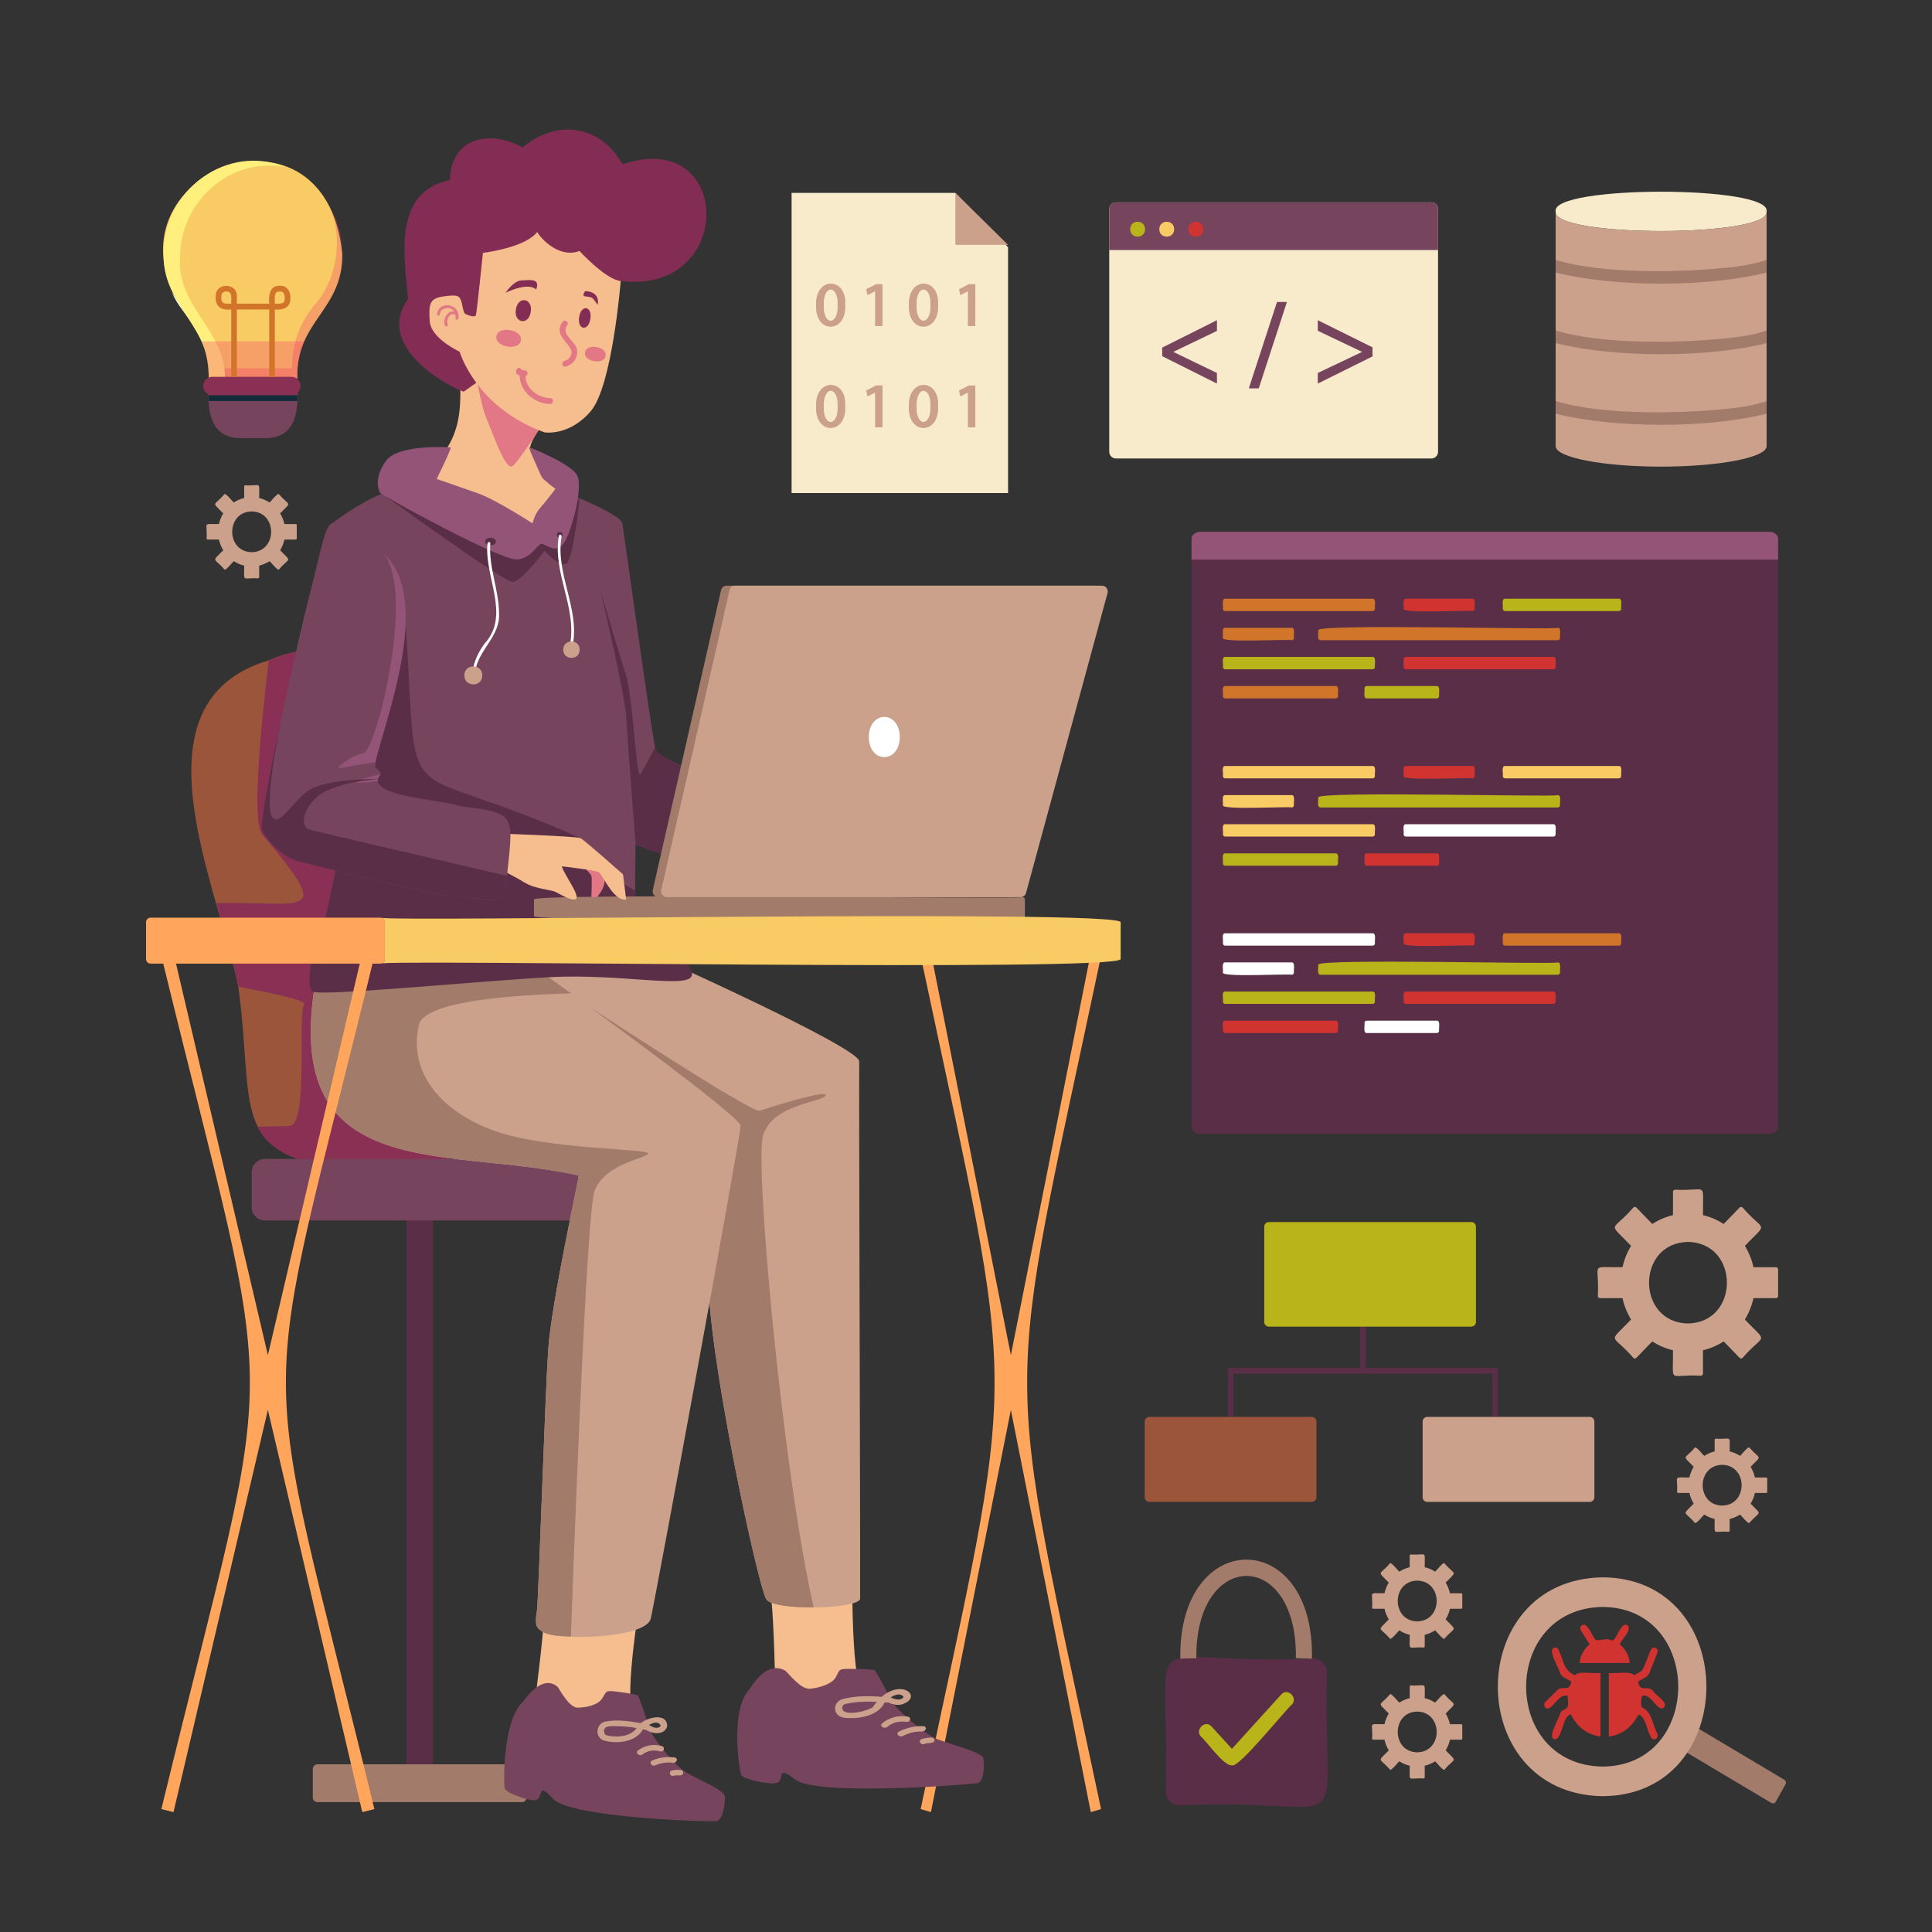 <?xml version="1.0" encoding="utf-8"?>
<!-- Generator: Adobe Illustrator 27.5.0, SVG Export Plug-In . SVG Version: 6.00 Build 0)  -->
<svg version="1.1" xmlns="http://www.w3.org/2000/svg" xmlns:xlink="http://www.w3.org/1999/xlink" x="0px" y="0px"
	 viewBox="0 0 2000 2000" style="enable-background:new 0 0 2000 2000;" xml:space="preserve">
<rect x="0" y="0" width="2000" height="2000" fill="#333333" stroke="none"/>
<g id="background">
	<rect fill="transparent" width="2000" height="2000"/>
</g>
<g id="object">
	<g>
		<g>
			<g>
				<path style="fill:#F6BE8E;" d="M576.473,422.294c0,0-31.917,33.683-27.277,44.836c4.641,11.154,14.336,30.044,20.153,34.373
					c5.817,4.329,10.215,7.102,10.044,12.496c-0.171,5.394-25.923,36.196-34.324,39.546s-113.832-56.92-113.832-56.92
					c55.661-42.053,44.268-79.579,44.584-132.543L576.473,422.294z"/>
				<path style="fill:#E27785;" d="M485.11,344.032c0,0,10.674,70.226,17.669,86.967c6.995,16.741,20.625,56.92,27.765,51.563
					c7.14-5.357,38.294-54.241,38.294-54.241L485.11,344.032z"/>
				<path style="fill:#842D54;" d="M642.545,290.914c119.519,14.515,116.414-159.692,1.945-120.789
					c-22.651-39.986-66.796-47.942-103.619-17.468c-30.578-17.626-73.82-12.762-75.175,33.784
					c-62.823,12.692-45.267,88.842-43.422,123.318c-33.358,45.901,34.063,87.166,57.684,95.725L642.545,290.914z"/>
				<path style="fill:#F6BE8E;" d="M642.548,290.916c0,0-8.558,108.473-30.97,134.719c-22.402,26.247-47.871,21.958-47.871,21.958
					c-71.325-25.594-87.885-83.512-87.885-83.512s-29.889-13.691-30.989-31.691c-1.1-18-0.234-23.444,14.409-25.564
					c14.633-2.109,15.84-0.382,17.69,3.495c1.86,3.877,2.366,13.118,4.615,14.515c2.239,1.396,10.174,4.259,11.128,1.366
					c0.944-2.893,7.243-64.427,7.243-64.427c9.142-1.184,44.473-6.783,56.186-21.566c7.103,11.417,25.788,26.703,43.763,19.587
					C599.866,259.797,626.786,289.279,642.548,290.916z"/>
				<path style="fill:#E27785;" d="M474.527,329.354c2.232-14.869-19.906-18.845-22.054-4.379c-0.092,1.915,2.789,2.423,2.883,0.486
					c0.236-7.453,11.706-8.633,14.873-3.01c-6.845-1.538-12.641,8.532-9.518,14.601c0.87,1.691,3.609,0.633,2.727-1.081
					c-1.905-3.701,1.598-12.413,6.561-10.487c0.492,0.191,0.94,0.107,1.295-0.12c0.284,1.364,0.366,2.839,0.328,4.313
					C471.573,331.606,474.478,331.271,474.527,329.354z"/>
				<path style="fill:#842D54;" d="M549.426,322.883c-2.176,14.461-17.808,11.683-15.373-2.592
					C536.229,305.83,551.861,308.608,549.426,322.883z"/>
				<path style="fill:#842D54;" d="M611.127,330.125c-2.036,13.454-13.813,11.347-11.57-1.951
					C601.593,314.72,613.37,316.828,611.127,330.125z"/>
				<path style="fill:#842D54;" d="M523.302,303.042c0,0,7.754-11.585,15.487-12.656c13.354-1.069,19.926-1.187,16.286,9.289
					C547.084,292.492,528.842,300.568,523.302,303.042z"/>
				<path style="fill:#842D54;" d="M605.78,301.34c-6.219,8.618,5.178,3.456,8.587,8.33c2.387,3.358,4.315,5.719,4.315,5.719
					S622.428,302.111,605.78,301.34z"/>
				<g>
					<path style="fill:#E27785;" d="M597.49,363.958c0.513-10.334-17.603-16.639-10.458-27.189c2.509-2.904-2.005-6.732-4.502-3.841
						c-9.666,13.415,5.248,20.133,9.082,30.253c0.719,4.53-2.661,9.44-6.937,10.314c-3.654,0.747-3.074,6.75,0.624,5.994
						C592.353,378.047,597.667,371.535,597.49,363.958z"/>
					<path style="fill:#E27785;" d="M570.112,412.275c-12.7-0.448-25.577-9.21-26.228-22.837c2.796-0.542,3.221-5.367-0.11-5.93
						c-1.268-0.215-2.536-0.429-3.804-0.644c-4.302-6.738-9.308,4.673-2.051,5.818c0.403,16.724,15.253,28.945,31.252,29.54
						C572.888,418.487,573.867,412.542,570.112,412.275z"/>
				</g>
				<g>
					<path style="fill:#E27785;" d="M539.207,352.372c-1.565,11.443-27.426,6.957-25.302-4.266
						C515.469,336.663,541.331,341.149,539.207,352.372z"/>
					<path style="fill:#E27785;" d="M626.906,368.366c-1.365,9.903-23.094,6.13-21.267-3.586
						C607.003,354.878,628.732,358.651,626.906,368.366z"/>
				</g>
			</g>
			<g>
				<rect x="420.853" y="1246.629" style="fill:#5B2E47;" width="27.26" height="579.795"/>
				<path style="fill:#9B553A;" d="M427.853,1214.424c-201.896-5.55-161.284-47.823-181.17-192.953
					C226.15,917.568,132.359,727.087,278.126,683.59C509.582,584.467,580.708,1213.473,427.853,1214.424z"/>
				<path style="fill:#893054;" d="M427.853,1214.424c-96.618-4.37-141.958-10.981-161.44-48.127
					c16.463-0.103,29.052-0.36,33.715-0.853c19.472-2.056,7.789-117.208,14.799-125.433c3.515-4.123-31.963-11.854-68.248-18.537
					c-5.764-29.158-14.438-58.018-22.86-86.662c94.095-1.786,122.182,17.904,47.587-71.128c-10.347-12.593-2.5-101.877,6.72-180.088
					C509.565,584.477,580.723,1213.447,427.853,1214.424z"/>
				<path style="fill:#77445E;" d="M592.234,1263.37H274.136c-7.511,0-13.6-6.089-13.6-13.6v-36.416c0-7.511,6.089-13.6,13.6-13.6
					h318.098c7.511,0,13.6,6.089,13.6,13.6v36.416C605.834,1257.281,599.745,1263.37,592.234,1263.37z"/>
				<path style="fill:#A37B6A;" d="M540.429,1865.524H328.617c-2.651,0-4.8-2.149-4.8-4.8v-29.501c0-2.651,2.149-4.8,4.8-4.8
					h211.812c2.651,0,4.8,2.149,4.8,4.8v29.501C545.229,1863.375,543.08,1865.524,540.429,1865.524z"/>
			</g>
			<path style="fill:#FFA65C;" d="M1139.817,989.59l-10.627-3.134l-82.748,416.409l-82.747-416.409l-10.627,3.134
				c102.227,482.411,101.785,401.918,0,883.162l10.627,3.135l82.747-416.409l82.748,416.409l10.627-3.135
				C1037.59,1390.341,1038.032,1470.833,1139.817,989.59z"/>
			<g>
				<g>
					<path style="fill:#F6BE8E;" d="M666.4,1639.498c-2.688,3.837-21.031,118.644-11.063,135.217
						c-15.14,25.469-95.053,3-102.653-4.444c0,0,10.462-79.353,10.462-99.667S642.062,1609.661,666.4,1639.498z"/>
					<path style="fill:#77445E;" d="M541.021,1762.018c5.307-7.245,21.36-28.4,36.139-15.87c2.212,2.538,11.8,21.583,20.65,21.583
						s20.651-2.539,25.076-8.887c4.425-6.348,3.688-8.253,8.85-8.253c5.163,0,28.026,3.405,28.764,4.559
						c0.737,1.154,9.246,24.008,10.523,31.626s26.353,40.629,39.628,48.246c13.275,7.618,39.826,18.41,39.826,24.758
						c0,6.348-1.475,22.854-8.113,25.393c-10.274,1.021-150.836-3.517-169.632-22.85c-4.424-5.083-9.587-10.161-11.799-8.257
						c-2.213,1.904-1.01,9.522-8.249,9.522c-7.239,0-28.627-7.618-30.102-12.062C521.108,1847.084,520.37,1781.063,541.021,1762.018
						z"/>
					<g>
						<path style="fill:#CCA18B;" d="M668.667,1784.927c-13.711-2.825-28.789-5.487-42.693-2.59
							c-9.502,2.784-10.25,16.643-0.437,19.541c13.442,3.682,32.811,1.534,39.883-11.448c3.444-3.915,15.574-11.516,18.596-3.854
							c-3.901,4.764-10.854,0.174-14.258-2.526c-3.25-2.351-7.969,1.671-4.694,4.04c6.458,6.221,21.826,10.085,25.63-0.826
							c0.177-15.86-23.8-8.984-30.173-0.835c-5.484,10.786-18.89,12.311-29.958,10.539c-3.006-0.432-4.597-0.953-5.13-3.833
							c-1.514-7.839,9.641-5.993,14.498-6.115c9.163,0.107,18.148,1.325,26.972,3.417
							C671.027,1791.415,672.786,1785.904,668.667,1784.927L668.667,1784.927z"/>
						<path style="fill:#CCA18B;" d="M665.136,1816.161c5.02-3.939,11.701-4.999,18.099-3.182c4.066,1.155,5.809-4.36,1.765-5.509
							c-8.662-2.461-17.857-0.606-24.558,4.651C657.279,1814.603,661.983,1818.635,665.136,1816.161L665.136,1816.161z"/>
						<path style="fill:#CCA18B;" d="M678.481,1827.458c5.602-2.513,11.802-3.465,18.063-2.618c4.179,0.565,5.979-4.939,1.765-5.509
							c-8.127-1.1-15.865-0.087-23.178,3.193C671.342,1824.225,674.694,1829.157,678.481,1827.458z"/>
						<path style="fill:#CCA18B;" d="M697.478,1838.294c2.982-1.431,8.19,1.17,9.728-2.465c0.427-1.339-0.532-3.297-2.318-3.515
							c-3.121-0.38-6.132-0.305-9.174,0.47C691.626,1833.825,693.366,1839.341,697.478,1838.294z"/>
						<path style="fill:#CCA18B;" d="M705.489,1835.023"/>
					</g>
				</g>
				<g>
					<path style="fill:#F6BE8E;" d="M883.3,1617.713c-1.95,2.069-1.948,119.232,8.515,131.887
						c-11.21,26.252-80.391,11.294-89.031,4.729c0,0-1.577-77.748-4.288-97.415C795.784,1637.246,858.35,1590.967,883.3,1617.713z"
						/>
					<path style="fill:#77445E;" d="M775.675,1748.995c5.68-8.995,20.084-29.567,37.433-19.404
						c2.76,2.21,15.794,19.577,25.48,18.588c9.686-0.989,22.262-4.766,26.257-11.407c3.996-6.641,2.934-8.402,8.585-8.979
						c5.65-0.577,31.126,0.164,32.088,1.199c0.961,1.035,13.323,22.21,15.738,29.443c2.414,7.233,34.263,36.39,49.809,42.282
						c15.546,5.892,46.044,13.373,46.891,19.519c0.847,6.146,1.436,22.291-5.49,25.491c-11.107,2.091-165.046,13.516-188.697-3.163
						c-5.52-4.426-11.848-8.766-14.015-6.675c-2.167,2.091,0.165,9.332-7.757,10.141s-32.347-4.176-34.554-8.313
						C765.235,1833.579,755.617,1769.741,775.675,1748.995z"/>
					<g>
						<path style="fill:#CCA18B;" d="M918.431,1756.908c-15.346-1.195-32.168-2.109-47.07,2.265
							c-10.028,3.758-8.996,17.259,2.13,18.968c15.031,1.852,35.441-1.583,42.12-15.542c3.408-4.291,15.394-12.833,19.838-5.81
							c-3.803,5.123-11.895,1.302-15.942-0.852c-3.871-1.913-8.499,2.508-4.598,4.436c5.269,2.604,11.296,5.412,17.96,4.245
							c26.704-7.931-5.156-33.217-29.331,2.581c-4.685,3.858-28.127,9.747-31.33,2.487c-0.835-2.36-0.458-4.513,2.532-5.648
							c13.702-3.298,28.561-2.798,42.493-1.601C921.879,1762.925,923.07,1757.394,918.431,1756.908L918.431,1756.908z"/>
						<path style="fill:#CCA18B;" d="M918.735,1787.543c4.968-4.374,12.139-6.148,19.384-5.103c4.604,0.664,5.775-4.871,1.196-5.531
							c-9.808-1.414-19.624,1.409-26.255,7.247C909.927,1786.913,915.614,1790.29,918.735,1787.543L918.735,1787.543z"/>
						<path style="fill:#CCA18B;" d="M934.848,1796.988c5.796-3.059,12.455-4.674,19.419-4.553c4.649,0.08,5.884-5.45,1.196-5.531
							c-9.042-0.156-17.375,1.689-24.94,5.682C926.602,1794.656,930.929,1799.057,934.848,1796.988z"/>
						<path style="fill:#CCA18B;" d="M957.084,1805.356c2.967-1.726,9.025,0.274,10.318-3.474c0.289-1.344-1.022-3.133-3.006-3.144
							c-3.466-0.019-6.752,0.391-9.978,1.481C950.083,1801.684,952.724,1806.829,957.084,1805.356z"/>
						<path style="fill:#CCA18B;" d="M965.415,1801.294"/>
					</g>
				</g>
				<path style="fill:#CCA18B;" d="M890.391,1655.425c-4.547,10.704-90.913,12.136-97.198,0
					c-8.298-12.855-63.059-264.235-59.74-339.928c3.319-75.703-16.594-117.125-26.551-132.837
					c-14.541-15.876-253.852-65.65-228.988-151.396c21.57-89.975,199.118-42.126,199.118-42.126s209.078,93.547,212.396,109.259
					C889.107,1172.241,890.643,1566.711,890.391,1655.425z"/>
				<path style="fill:#A37B6A;" d="M854.58,1134.106c-3.319,7.142-54.75,8.57-64.707,41.413
					c-8.828,29.129,20.356,347.87,52.449,488.495c-22.425,0.219-45.081-2.314-49.13-8.589
					c-8.297-12.855-63.059-264.235-59.74-339.928c-2.461-176.096-30.349-121.366-180.768-193.37
					c33.686-48.659,58.224-79.321,58.224-79.321s167.348,109.869,175.646,107.012
					C794.851,1146.962,857.899,1126.965,854.58,1134.106z"/>
				<path style="fill:#CCA18B;" d="M766.641,1165.521c0,11.427-87.95,488.476-92.928,509.901
					c-4.289,19.234-81.948,22.722-107.852,15.713c-13.275-5.714-11.616-9.999-9.956-24.283
					c1.659-14.284,8.297-221.385,11.616-269.948c3.319-48.564,31.529-175.677,31.529-179.963
					c-142.576-32.618-329.105,16.658-263.983-240.515l217.176,23.806C599.355,1034.016,768.287,1156.838,766.641,1165.521z"/>
				<path style="fill:#A37B6A;" d="M670.825,1194.488c-5.531,5.713-44.252,10.475-55.315,38.089
					c-7.069,17.645-17.756,276.833-24.548,461.652c-24.135-1.048-40.925-2.092-35.058-27.377
					c1.659-14.284,8.297-221.385,11.615-269.949c3.319-48.564,31.529-175.677,31.529-179.963
					c-142.914-32.662-329.014,16.623-263.983-240.515l217.176,23.806c0,0,15.809,11.341,38.831,28.091
					c-77.551,2.238-152.535,10.303-157.525,32.852c-10.532,47.612,20.444,87.605,75.759,108.554
					C564.622,1190.679,676.357,1188.774,670.825,1194.488z"/>
				<path style="fill:#5B2E47;" d="M323.817,986.456c0,0-7.744,34.761,0,39.977c7.744,5.216,165.493-10.384,244.245-14.797
					c78.753-4.413,152.757,14.369,148.153-4.664c-4.605-19.033-58.801-40.825-58.801-40.825S327.138,963.264,323.817,986.456z"/>
			</g>
			<g>
				<path style="fill:#77445E;" d="M806.879,903.602c-14.604-1.004-101.72-10.215-114.63-16.162
					c-12.91-5.936-34.329-12.968-34.329-12.968c-0.239,22.534-0.728,67.966-0.974,90.402h-323.23c0,0,34.611-155.693,33.365-180.805
					c-0.102-13.918-25.034-230.456-26.209-240.128c30.731-22.844,60.684-41.256,102.859-44.136c0,0,100.279,53.237,112.936,53.237
					s18.498-47.21,18.498-47.21s67.177,25.112,69.124,36.161c1.782,10.135,27.338,196.956,33.793,231.631
					c0.584,3.124,1.012,5.012,1.256,5.424c2.921,5.022,138.249,63.282,139.223,72.322
					C819.536,860.41,821.483,904.607,806.879,903.602z"/>
				<path style="fill:#5B2E47;" d="M399.452,513.999c0,0,122.005,88.43,131.092,88.43c9.087,0,33.102-32.143,33.102-32.143
					s14.497,16.071,22.177,13.393c7.68-2.679,14.21-67.833,14.21-67.833s-52.033,44.024-72.16,42.368
					C507.745,556.558,399.452,513.999,399.452,513.999z"/>
				<path style="fill:#5B2E47;" d="M806.879,903.602c-14.604-1.004-101.72-10.215-114.63-16.162
					c-12.91-5.936-34.329-12.968-34.329-12.968s-8.276-108.312-9.736-132.59c-1.431-23.836-25.858-127.538-26.744-131.304
					c0.925,3.124,20.562,69.982,26.744,88.946c6.328,19.427,10.875,103.46,14.117,101.954c1.801-0.834,9.385-15.208,15.782-27.854
					c-3.765,12.773,138.604,65.398,140.476,77.748C819.536,860.41,821.483,904.607,806.879,903.602z"/>
				<path style="fill:#5B2E47;" d="M657.415,921.843l-0.467,43.032h-323.23c0,0,34.611-155.693,33.365-180.805
					c-0.604-12.325-6.932-70.393-13.212-126.332c20.455-22.179,42.77-29.692,66.106-12.777
					c13.785,208.984-13.812,135.11,180.921,222.671C600.898,867.632,626.279,906.174,657.415,921.843z"/>
				<path style="fill:#935477;" d="M466.611,463.142c0,0-54.485-4.018-67.16,14.063c-12.674,18.081-7.836,30.632-5.387,33.397
					c2.449,2.764,125.12,70.566,141.671,68.557c16.551-2.009,20.445-17.578,25.8-16.072c5.355,1.507,14.117,10.045,21.906-0.502
					c7.789-10.547,20.445-57.757,14.117-70.313c-6.328-12.556-50.14-29.51-50.14-29.51s11.683,29.008,14.117,32.021
					c2.434,3.013,13.63,11.049,13.63,11.049s-10.223,13.56-16.064,20.089c-5.841,6.529-7.789,15.886-7.789,15.886
					s-37.789-24.424-56.134-30.953c-18.345-6.529-43.172-15.067-43.172-15.067S466.611,466.658,466.611,463.142z"/>
				<g>
					<path style="fill:#5B2E47;" d="M513.344,560.576c0.125,5.205-11.322,5.205-11.196,0
						C502.022,555.371,513.469,555.371,513.344,560.576z"/>
					<path style="fill:#5B2E47;" d="M582.314,553.545c0.055,3.91-5.897,3.91-5.841,0
						C576.418,549.635,582.37,549.634,582.314,553.545z"/>
				</g>
				<g>
					<path style="fill:#FFFFFF;" d="M504.667,562.565c-3.619,34.345,24.132,74.007-2.926,103.545
						c-6.504,8.708-10.907,18.256-12.75,29.122c-0.322,1.897,2.493,2.711,2.816,0.801c2.814-23.51,26.621-37.145,24.779-61.757
						c-0.247-24.292-10.918-47.249-8.999-71.711C507.74,560.631,504.818,560.642,504.667,562.565L504.667,562.565z"/>
					<path style="fill:#FFFFFF;" d="M578.531,554.634c-6.804,38.936,19.68,75.447,11.186,114.204
						c-0.414,1.888,2.401,2.695,2.816,0.801c8.531-38.924-17.978-75.337-11.186-114.204
						C581.679,553.539,578.865,552.725,578.531,554.634L578.531,554.634z"/>
				</g>
				<g>
					<path style="fill:#CCA18B;" d="M499.227,699.193c0.173,12.382-18.673,12.382-18.498-0.001
						C480.555,686.81,499.401,686.81,499.227,699.193z"/>
					<path style="fill:#CCA18B;" d="M600.032,672.553c0.159,11.337-17.097,11.337-16.937-0.001
						C582.936,661.216,600.192,661.216,600.032,672.553z"/>
				</g>
			</g>
			<g>
				<path style="fill:#A37B6A;" d="M675.778,921.309l70.654-310.381c0.62-2.724,2.975-4.649,5.687-4.649h380.021
					c3.869,0,6.669,3.81,5.625,7.654l-84.347,310.381c-0.707,2.602-3.006,4.4-5.625,4.4H681.465
					C677.699,928.714,674.917,925.092,675.778,921.309z"/>
				<path style="fill:#A37B6A;" d="M1058.585,928.714c-2.416,2.344-506.324-4.52-505.805,2.394
					c-0.006,0.006-0.006,17.304-0.006,17.304c-0.526,6.92,503.411,0.056,505.816,2.405c1.32-0.005,2.395-1.079,2.395-2.405v-17.298
					C1060.985,929.789,1059.91,928.714,1058.585,928.714z"/>
				<path style="fill:#CCA18B;" d="M684.54,921.309l70.654-310.381c0.62-2.724,2.975-4.649,5.687-4.649h380.022
					c3.869,0,6.669,3.81,5.625,7.654l-84.347,310.381c-0.707,2.602-3.006,4.4-5.625,4.4H690.227
					C686.461,928.714,683.679,925.092,684.54,921.309z"/>
				<path style="fill:#FFFFFF;" d="M931.498,762.977c-0.409,27.756-31.721,27.753-32.128-0.001
					C899.779,735.22,931.091,735.223,931.498,762.977z"/>
			</g>
			<g>
				<path style="fill:#E27785;" d="M586.849,879.495c0,0,24.34,24.107,25.313,27.121c0.974,3.013,0,22.098,0,22.098h5.842
					C643.188,899.286,601.945,886.596,586.849,879.495z"/>
				<path style="fill:#F6BE8E;" d="M504.185,862.419c0,0,92.418,3.128,96.716,5.213c4.299,2.085,44.06,37.531,44.06,37.531
					l3.224,26.063c-12.72,1.635-22.845-22.657-27.94-28.149c-2.149-2.084-38.687-6.254-38.687-6.254
					c4.63,14.344,35.18,49.523-5.373,27.105c-4.299-3.128-21.493-3.128-33.314-10.425c-11.821-7.298-31.164-16.68-31.164-16.68
					S495.588,877.014,504.185,862.419z"/>
				<path style="fill:#77445E;" d="M524.842,906.656c-3.187,38.413-19.958,21.15-49.955,22.058
					c-14.603,1.005-150.905-33.147-166.482-37.165c-15.577-4.018-32.128-21.094-36.996-32.143
					c-3.042-23.047,42.203-218.431,49.653-246.095c10.709-40.179,15.577-74.331,24.34-71.317c0,0,29.529,8.417,51.522,31.329
					c55.727,50.174-6.116,187.458-8.684,220.793c3.791,4.131,8.374,5.047,3.893,10.044c-10.273,20.961,66.908,23.549,82.754,30.135
					C534.974,841.812,531.555,842.151,524.842,906.656z"/>
				<g>
					<path style="fill:#935477;" d="M393.778,801.478c-0.785,1.959-3.759,4.722-2.755,7.172
						C358.498,812.526,361.362,809.224,393.778,801.478z"/>
					<path style="fill:#935477;" d="M388.695,789.163c-11.751,1.014-34.192,5.956-37.454,5.956
						c-3.894,0,10.709-12.054,23.366-15.067c13.502,5.437,56.416-168.661,22.314-206.73
						C450.987,619.893,393.472,759.801,388.695,789.163z"/>
				</g>
				<path style="fill:#5B2E47;" d="M524.842,906.656c-3.198,38.444-19.963,21.132-49.955,22.058
					c-14.603,1.005-150.905-33.147-166.482-37.165c-15.577-4.018-32.128-21.094-36.996-32.143
					c-2.502-5.675,7.847-59.866,19.958-116.679c-1.84,9.04-17.563,87.419-10.223,101.612c7.789,15.067,22.392-18.08,41.864-28.125
					c18.595-9.087,57.639-9.813,71.072-10.045c-13.111,1.148-49.5,4.578-66.204,19.084c-17.524,16.072-14.604,31.139-8.762,33.148
					C323.193,859.807,449.116,889.088,524.842,906.656z"/>
			</g>
			<g>
				<path style="fill:#FFA65C;" d="M387.567,989.59l-12.548-3.134l-97.706,416.409l-97.706-416.409l-12.548,3.134
					c122.388,502.326,121.857,382.021,0,883.162l12.548,3.135l97.706-416.409l97.706,416.409l12.548-3.135
					C265.179,1370.426,265.711,1490.731,387.567,989.59z"/>
				<path style="fill:#FFA65C;" d="M398.354,954.721v38.059c0,2.626-2.066,4.757-4.611,4.757H155.811
					c-2.545,0-4.611-2.131-4.611-4.757v-38.059c0-2.626,2.066-4.757,4.611-4.757h237.932
					C396.288,949.964,398.354,952.095,398.354,954.721z"/>
				<path style="fill:#F9CB64;" d="M1160.106,954.721v38.059c1.241,13.688-761.758,0.132-766.363,4.757
					c2.545,0,4.611-2.131,4.611-4.757v-38.059c0-2.626-2.066-4.757-4.611-4.757C398.445,954.602,1161.265,941.013,1160.106,954.721z
					"/>
			</g>
		</g>
		<g>
			<polygon style="fill:#F7EBCB;" points="819.452,199.681 819.452,510.396 1043.544,510.396 1043.544,255.952 989.003,199.681 			
				"/>
			<polygon style="fill:#CCA18B;" points="989.003,199.681 989.003,253.506 1043.544,253.506 			"/>
			<g>
				<path style="fill:#CCA18B;" d="M875.034,315.601c1.505,30.001-31.519,30.177-30.263,0.4
					C843.485,286.241,876.648,286.076,875.034,315.601z M852.79,316.001c-0.746,21.69,15.31,21.042,14.29-0.267
					C868.083,294.708,852.02,294.026,852.79,316.001z"/>
				<path style="fill:#CCA18B;" d="M905.875,301.591c-0.171-0.113-7.679,3.999-7.824,4.003l-1.358-6.204l10.217-5.204h6.661v43.365
					h-7.696V301.591z"/>
				<path style="fill:#CCA18B;" d="M971.117,315.601c1.505,30.001-31.519,30.177-30.263,0.4
					C939.568,286.241,972.731,286.076,971.117,315.601z M948.873,316.001c-0.746,21.69,15.31,21.042,14.29-0.267
					C964.166,294.708,948.104,294.026,948.873,316.001z"/>
				<path style="fill:#CCA18B;" d="M1001.957,301.591c-0.171-0.113-7.679,3.999-7.824,4.003l-1.358-6.204l10.217-5.204h6.661v43.365
					h-7.696V301.591z"/>
			</g>
			<g>
				<path style="fill:#CCA18B;" d="M875.034,420.463c1.505,30.001-31.519,30.177-30.263,0.4
					C843.485,391.104,876.648,390.939,875.034,420.463z M852.79,420.864c-0.746,21.691,15.31,21.042,14.29-0.267
					C868.083,399.57,852.02,398.888,852.79,420.864z"/>
				<path style="fill:#CCA18B;" d="M905.875,406.453c-0.171-0.113-7.679,3.999-7.824,4.003l-1.358-6.205l10.217-5.204h6.661v43.365
					h-7.696V406.453z"/>
				<path style="fill:#CCA18B;" d="M971.117,420.463c1.505,30.001-31.519,30.177-30.263,0.4
					C939.568,391.104,972.731,390.939,971.117,420.463z M948.873,420.864c-0.746,21.691,15.31,21.042,14.29-0.267
					C964.166,399.57,948.104,398.888,948.873,420.864z"/>
				<path style="fill:#CCA18B;" d="M1001.957,406.453c-0.171-0.113-7.679,3.999-7.824,4.003l-1.358-6.205l10.217-5.204h6.661v43.365
					h-7.696V406.453z"/>
			</g>
		</g>
		<g>
			<path style="fill:#F7EBCB;" d="M1488.668,216.548v251.016c0,3.891-3.054,7.042-6.825,7.042h-326.746
				c-3.771,0-6.825-3.151-6.825-7.042V216.548c0-3.891,3.054-7.042,6.825-7.042h326.746
				C1485.614,209.506,1488.668,212.658,1488.668,216.548z"/>
			<path style="fill:#77445E;" d="M1488.668,216.548v42.277h-340.396v-42.277c0-3.891,3.054-7.042,6.825-7.042h326.746
				C1485.614,209.506,1488.668,212.658,1488.668,216.548z"/>
			<g>
				<path style="fill:#B9B419;" d="M1185.331,237.278c0.144,10.28-15.502,10.28-15.357-0.001
					C1169.83,226.998,1185.477,226.998,1185.331,237.278z"/>
				<path style="fill:#F9CB64;" d="M1215.477,237.278c0.144,10.28-15.502,10.28-15.357-0.001
					C1199.976,226.998,1215.622,226.998,1215.477,237.278z"/>
				<path style="fill:#D13430;" d="M1245.622,237.278c0.144,10.28-15.502,10.28-15.357-0.001
					C1230.121,226.998,1245.767,226.998,1245.622,237.278z"/>
			</g>
			<g>
				<path style="fill:#77445E;" d="M1203.114,359.832l56.671-28.371v11.102l-44.954,21.587v0.247l44.954,21.71v10.978
					l-56.671-28.371V359.832z"/>
				<path style="fill:#77445E;" d="M1292.784,402.018l29.173-89.431h10.282l-29.173,89.431H1292.784z"/>
				<path style="fill:#77445E;" d="M1420.833,368.96l-56.672,28.124v-10.978l45.673-21.71v-0.247l-45.673-21.71V331.46
					l56.672,28.125V368.96z"/>
			</g>
		</g>
		<g>
			<path style="fill:#5B2E47;" d="M1840.702,557.843v608.646c0,4.037-4.084,7.307-9.126,7.307h-588.964
				c-5.042,0-9.126-3.27-9.126-7.307V557.843c0-4.037,4.084-7.307,9.126-7.307h588.964
				C1836.618,550.535,1840.702,553.805,1840.702,557.843z"/>
			<path style="fill:#935477;" d="M1840.702,557.843v21.393h-607.216v-21.393c0-4.037,4.084-7.307,9.126-7.307h588.964
				C1836.618,550.535,1840.702,553.805,1840.702,557.843z"/>
			<g>
				<path style="fill:#D1752A;" d="M1420.933,632.561h-152.616c-1.326,0-2.4-1.075-2.4-2.4c0.788-2.137-1.85-10.57,2.4-10.388
					c0,0,152.616,0,152.616,0c4.091-0.195,1.855,8.267,2.401,10.388C1423.333,631.487,1422.258,632.561,1420.933,632.561z"/>
				<path style="fill:#B9B419;" d="M1420.933,692.848h-152.616c-1.326,0-2.4-1.075-2.4-2.4c0.788-2.137-1.85-10.57,2.4-10.388
					c0,0,152.616,0,152.616,0c4.091-0.195,1.855,8.267,2.401,10.388C1423.333,691.773,1422.258,692.848,1420.933,692.848z"/>
				<path style="fill:#D13430;" d="M1608.007,692.848h-152.616c-1.326,0-2.4-1.075-2.4-2.4c0.788-2.137-1.85-10.57,2.4-10.388
					c0,0,152.616,0,152.616,0c4.091-0.195,1.855,8.267,2.401,10.388C1610.407,691.773,1609.332,692.848,1608.007,692.848z"/>
				<path style="fill:#D1752A;" d="M1612.57,662.705h-245.583c-4.112,0.195-1.84-8.267-2.401-10.388
					c-0.551-6.82,245.613-0.126,247.988-2.404c4.107-0.19,1.836,8.271,2.396,10.393
					C1614.97,661.63,1613.895,662.705,1612.57,662.705z"/>
				<path style="fill:#B9B419;" d="M1675.878,632.561h-117.825c-1.325,0-2.4-1.075-2.4-2.4c0.729-2.137-1.808-10.57,2.4-10.388
					c0,0,117.825,0,117.825,0c4.083-0.195,1.861,8.267,2.401,10.388C1678.278,631.487,1677.204,632.561,1675.878,632.561z"/>
				<path style="fill:#D13430;" d="M1524.166,632.561c-1.228-1.263-73.625,2.923-71.176-2.398c0.646-2.139-1.746-10.572,2.401-10.39
					c0,0,68.775,0,68.775,0c4.072-0.195,1.869,8.267,2.4,10.388C1526.566,631.487,1525.491,632.561,1524.166,632.561z"/>
				<path style="fill:#D1752A;" d="M1337.091,662.705c-1.228-1.263-73.625,2.923-71.176-2.398c0.646-2.139-1.746-10.572,2.401-10.39
					c0,0,68.775,0,68.775,0c4.072-0.195,1.869,8.267,2.401,10.388C1339.491,661.63,1338.417,662.705,1337.091,662.705z"/>
				<path style="fill:#D1752A;" d="M1382.719,722.991h-114.403c-1.326,0-2.4-1.075-2.4-2.4c0.723-2.137-1.803-10.57,2.4-10.388
					c0,0,114.403,0,114.403,0c4.083-0.195,1.862,8.267,2.401,10.388C1385.119,721.916,1384.045,722.991,1382.719,722.991z"/>
				<path style="fill:#B9B419;" d="M1487.378,722.991h-72.482c-4.073,0.194-1.869-8.267-2.401-10.388
					c0.001-1.325,1.075-2.4,2.401-2.4h72.482c4.073-0.195,1.869,8.267,2.401,10.388
					C1489.778,721.916,1488.704,722.991,1487.378,722.991z"/>
			</g>
			<g>
				<path style="fill:#F9CB64;" d="M1420.933,805.748h-152.616c-1.326,0-2.4-1.075-2.4-2.4c0.788-2.137-1.85-10.57,2.4-10.388
					c0,0,152.616,0,152.616,0c4.091-0.195,1.855,8.267,2.401,10.388C1423.333,804.673,1422.258,805.748,1420.933,805.748z"/>
				<path style="fill:#F9CB64;" d="M1420.933,866.034h-152.616c-1.326,0-2.4-1.074-2.4-2.4c0.788-2.137-1.85-10.57,2.4-10.388
					c0,0,152.616,0,152.616,0c4.091-0.195,1.855,8.266,2.401,10.388C1423.333,864.96,1422.258,866.034,1420.933,866.034z"/>
				<path style="fill:#FFFFFF;" d="M1608.007,866.034h-152.616c-1.326,0-2.4-1.074-2.4-2.4c0.788-2.137-1.85-10.57,2.4-10.388
					c0,0,152.616,0,152.616,0c4.091-0.195,1.855,8.266,2.401,10.388C1610.407,864.96,1609.332,866.034,1608.007,866.034z"/>
				<path style="fill:#B9B419;" d="M1612.57,835.891h-245.583c-4.112,0.195-1.84-8.266-2.401-10.388
					c-0.551-6.82,245.613-0.126,247.988-2.404c4.107-0.19,1.836,8.271,2.396,10.393
					C1614.97,834.817,1613.895,835.891,1612.57,835.891z"/>
				<path style="fill:#F9CB64;" d="M1675.878,805.748h-117.825c-1.325,0-2.4-1.075-2.4-2.4c0.729-2.137-1.808-10.57,2.4-10.388
					c0,0,117.825,0,117.825,0c4.083-0.195,1.861,8.267,2.401,10.388C1678.278,804.673,1677.204,805.748,1675.878,805.748z"/>
				<path style="fill:#D13430;" d="M1524.166,805.748c-1.228-1.263-73.625,2.923-71.176-2.398c0.646-2.139-1.746-10.572,2.401-10.39
					c0,0,68.775,0,68.775,0c4.072-0.195,1.869,8.267,2.4,10.388C1526.566,804.673,1525.491,805.748,1524.166,805.748z"/>
				<path style="fill:#F9CB64;" d="M1337.091,835.891c-1.228-1.263-73.625,2.923-71.176-2.398c0.646-2.139-1.746-10.572,2.401-10.39
					c0,0,68.775,0,68.775,0c4.072-0.195,1.869,8.266,2.401,10.388C1339.491,834.817,1338.417,835.891,1337.091,835.891z"/>
				<path style="fill:#B9B419;" d="M1382.719,896.177h-114.403c-1.326,0-2.4-1.075-2.4-2.4c0.723-2.137-1.803-10.57,2.4-10.388
					c0,0,114.403,0,114.403,0c4.083-0.195,1.862,8.266,2.401,10.388C1385.119,895.103,1384.045,896.177,1382.719,896.177z"/>
				<path style="fill:#D13430;" d="M1487.378,896.177h-72.482c-4.073,0.195-1.869-8.267-2.401-10.388
					c0.001-1.325,1.075-2.4,2.401-2.4h72.482c4.073-0.195,1.869,8.266,2.401,10.388
					C1489.778,895.103,1488.704,896.177,1487.378,896.177z"/>
			</g>
			<g>
				<path style="fill:#FFFFFF;" d="M1420.933,978.934h-152.616c-1.326,0-2.4-1.075-2.4-2.4c0.788-2.137-1.85-10.57,2.4-10.388
					c0,0,152.616,0,152.616,0c4.091-0.195,1.855,8.266,2.401,10.388C1423.333,977.86,1422.258,978.934,1420.933,978.934z"/>
				<path style="fill:#B9B419;" d="M1420.933,1039.221h-152.616c-1.326,0-2.4-1.075-2.4-2.4c0.788-2.137-1.85-10.57,2.4-10.388
					c0,0,152.616,0,152.616,0c4.091-0.194,1.855,8.267,2.401,10.388C1423.333,1038.146,1422.258,1039.221,1420.933,1039.221z"/>
				<path style="fill:#D13430;" d="M1608.007,1039.221h-152.616c-1.326,0-2.4-1.075-2.4-2.4c0.788-2.137-1.85-10.57,2.4-10.388
					c0,0,152.616,0,152.616,0c4.091-0.194,1.855,8.267,2.401,10.388C1610.407,1038.146,1609.332,1039.221,1608.007,1039.221z"/>
				<path style="fill:#B9B419;" d="M1612.57,1009.078h-245.583c-4.112,0.195-1.84-8.267-2.401-10.388
					c-0.551-6.82,245.613-0.126,247.988-2.404c4.107-0.19,1.836,8.271,2.396,10.393
					C1614.97,1008.003,1613.895,1009.078,1612.57,1009.078z"/>
				<path style="fill:#D1752A;" d="M1675.878,978.934h-117.825c-1.325,0-2.4-1.075-2.4-2.4c0.729-2.137-1.808-10.57,2.4-10.388
					c0,0,117.825,0,117.825,0c4.083-0.195,1.861,8.266,2.401,10.388C1678.278,977.86,1677.204,978.934,1675.878,978.934z"/>
				<path style="fill:#D13430;" d="M1524.166,978.934c-1.228-1.263-73.625,2.923-71.176-2.398c0.646-2.139-1.746-10.572,2.401-10.39
					c0,0,68.775,0,68.775,0c4.072-0.195,1.869,8.266,2.4,10.388C1526.566,977.86,1525.491,978.934,1524.166,978.934z"/>
				<path style="fill:#FFFFFF;" d="M1337.091,1009.078c-1.228-1.263-73.625,2.923-71.176-2.398
					c0.646-2.139-1.746-10.572,2.401-10.39c0,0,68.775,0,68.775,0c4.072-0.195,1.869,8.267,2.401,10.388
					C1339.491,1008.003,1338.417,1009.078,1337.091,1009.078z"/>
				<path style="fill:#D13430;" d="M1382.719,1069.364h-114.403c-1.326,0-2.4-1.075-2.4-2.4c0.723-2.137-1.803-10.57,2.4-10.388
					c0,0,114.403,0,114.403,0c4.083-0.194,1.862,8.267,2.401,10.388C1385.119,1068.289,1384.045,1069.364,1382.719,1069.364z"/>
				<path style="fill:#FFFFFF;" d="M1487.378,1069.364h-72.482c-4.073,0.194-1.869-8.267-2.401-10.388
					c0.001-1.325,1.075-2.4,2.401-2.4h72.482c4.073-0.194,1.869,8.267,2.401,10.388
					C1489.778,1068.289,1488.704,1069.364,1487.378,1069.364z"/>
			</g>
		</g>
		<g>
			<path style="fill:#F7EBCB;" d="M1828.774,218.805c4.582,27.137-222.967,27.137-218.367-0.005
				C1605.825,191.682,1833.373,191.682,1828.774,218.805z"/>
			<path style="fill:#CCA18B;" d="M1828.774,218.805v243.093c0,11.68-48.879,21.152-109.184,21.152s-109.183-9.472-109.183-21.152
				V218.805C1605.824,245.95,1833.374,245.937,1828.774,218.805z"/>
			<g>
				<path style="fill:#A37B6A;" d="M1797.928,275.908c-52.441,6.479-138.392,8.34-187.522-6.905v13.181
					c61.572,15.289,156.787,15.284,218.367,0v-13.191C1824.044,270.91,1814.987,273.525,1797.928,275.908z"/>
				<path style="fill:#A37B6A;" d="M1797.928,348.971c-52.441,6.479-138.392,8.34-187.522-6.905v13.181
					c61.572,15.29,156.787,15.284,218.367,0v-13.191C1824.044,343.974,1814.987,346.589,1797.928,348.971z"/>
				<path style="fill:#A37B6A;" d="M1797.928,422.034c-52.441,6.479-138.392,8.34-187.522-6.905v13.181
					c61.572,15.289,156.787,15.284,218.367,0v-13.191C1824.044,417.037,1814.987,419.652,1797.928,422.034z"/>
			</g>
		</g>
		<g>
			<path style="fill:#5B2E47;" d="M1413.632,1416.009v-42.696h-5.669v42.696H1271.06v50.76h5.669v-44.661
				c68.297,0,199.855,0,268.136,0v44.661h5.669v-50.76H1413.632z"/>
			<path style="fill:#B9B419;" d="M1523.102,1373.313h-209.55c-2.651,0-4.8-2.149-4.8-4.8v-98.665c0-2.651,2.149-4.8,4.8-4.8h209.55
				c2.651,0,4.8,2.149,4.8,4.8v98.665C1527.902,1371.164,1525.753,1373.313,1523.102,1373.313z"/>
			<path style="fill:#9B553A;" d="M1357.986,1554.771h-168.183c-2.651,0-4.8-2.149-4.8-4.8v-78.402c0-2.651,2.149-4.8,4.8-4.8
				h168.183c2.651,0,4.8,2.149,4.8,4.8v78.402C1362.786,1552.622,1360.637,1554.771,1357.986,1554.771z"/>
			<path style="fill:#CCA18B;" d="M1645.698,1554.771h-168.183c-2.651,0-4.8-2.149-4.8-4.8v-78.402c0-2.651,2.149-4.8,4.8-4.8
				h168.183c2.651,0,4.8,2.149,4.8,4.8v78.402C1650.498,1552.622,1648.349,1554.771,1645.698,1554.771z"/>
		</g>
		<g>
			<path style="fill:#CCA18B;" d="M1838.518,1311.817h-23.345c-1.758-7.948-4.797-15.391-8.879-22.091
				c24.771-26.031,20.442-13.289-2.364-39.703c-0.853-0.879-2.236-0.879-3.089,0.001l-16.514,17.038
				c-6.494-4.211-13.709-7.347-21.412-9.161c-0.411-36.123,5.688-24.43-28.882-26.34c-1.206,0.001-2.184,1.01-2.184,2.254v24.085
				c-7.703,1.814-14.918,4.95-21.412,9.161l-16.514-17.038c-0.853-0.88-2.236-0.88-3.089,0
				c-22.765,26.378-27.158,13.673-2.364,39.702c-4.081,6.7-7.121,14.144-8.879,22.091c-35.37,0.42-23.536-5.76-25.53,29.799
				c0.001,1.244,0.979,2.253,2.185,2.253h23.345c1.758,7.948,4.798,15.391,8.879,22.092c-24.771,26.031-20.442,13.288,2.364,39.703
				c0.853,0.879,2.236,0.879,3.089-0.001l16.514-17.038c6.494,4.211,13.709,7.347,21.412,9.161
				c0.411,36.122-5.688,24.429,28.882,26.339c1.206-0.001,2.184-1.01,2.184-2.254v-24.085c7.703-1.814,14.918-4.95,21.412-9.161
				l16.514,17.038c0.853,0.88,2.236,0.88,3.089,0c22.765-26.377,27.158-13.673,2.364-39.702c4.081-6.7,7.121-14.144,8.879-22.092
				h23.345c1.206,0,2.184-1.009,2.184-2.254v-27.545C1840.702,1312.826,1839.724,1311.817,1838.518,1311.817z M1747.381,1370.039
				c-53.752-0.928-53.743-83.472,0.002-84.392C1801.133,1286.575,1801.124,1369.119,1747.381,1370.039z"/>
			<path style="fill:#CCA18B;" d="M1828.34,1529.473h-11.672c-0.879-3.974-2.399-7.696-4.44-11.046
				c12.526-12.999,9.962-6.871-1.182-19.852c-1.091-2.059-8.96,8.265-9.802,8.519c-3.247-2.105-6.854-3.673-10.706-4.58
				c-0.105-18.073,2.559-12.218-14.441-13.17c-0.603,0-1.092,0.505-1.092,1.127v12.043c-3.852,0.907-7.459,2.475-10.706,4.58
				c-0.889-0.301-8.698-10.564-9.801-8.519c-11.175,13.005-13.69,6.855-1.182,19.852c-2.041,3.35-3.561,7.072-4.44,11.046
				c-17.836,0.094-11.714-2.513-12.765,14.899c0,0.622,0.49,1.127,1.093,1.127h11.672c0.879,3.974,2.399,7.696,4.44,11.046
				c-12.526,12.999-9.963,6.871,1.182,19.852c1.091,2.059,8.96-8.265,9.802-8.519c3.247,2.105,6.854,3.673,10.706,4.58
				c0.105,18.074-2.559,12.218,14.441,13.17c0.603,0,1.092-0.505,1.092-1.127v-12.043c3.852-0.907,7.459-2.475,10.706-4.58
				c0.889,0.301,8.698,10.564,9.801,8.519c11.175-13.005,13.689-6.854,1.182-19.852c2.041-3.35,3.561-7.072,4.44-11.046h11.672
				c0.603,0,1.092-0.504,1.092-1.127V1530.6C1829.432,1529.977,1828.943,1529.473,1828.34,1529.473z M1782.771,1558.584
				c-26.876-0.464-26.871-41.736,0.001-42.196C1809.647,1516.852,1809.643,1558.124,1782.771,1558.584z"/>
			<path style="fill:#CCA18B;" d="M306.104,542.522h-11.672c-0.879-3.974-2.399-7.696-4.44-11.046
				c12.526-12.999,9.962-6.871-1.182-19.852c-1.091-2.059-8.96,8.265-9.802,8.519c-3.247-2.105-6.854-3.673-10.706-4.58
				c-0.105-18.073,2.559-12.218-14.441-13.17c-0.603,0-1.092,0.505-1.092,1.127v12.043c-3.852,0.907-7.459,2.475-10.706,4.58
				c-0.889-0.301-8.698-10.564-9.801-8.519c-11.175,13.005-13.689,6.855-1.182,19.852c-2.041,3.35-3.56,7.072-4.439,11.046
				c-17.836,0.094-11.714-2.513-12.765,14.899c0,0.622,0.489,1.127,1.093,1.127h11.672c0.879,3.974,2.399,7.696,4.44,11.046
				c-12.526,12.998-9.962,6.871,1.182,19.852c1.091,2.059,8.96-8.265,9.802-8.519c3.247,2.105,6.854,3.673,10.706,4.58
				c0.105,18.074-2.559,12.218,14.441,13.17c0.603,0,1.092-0.505,1.092-1.127v-12.043c3.852-0.907,7.459-2.475,10.706-4.58
				c0.889,0.301,8.698,10.564,9.801,8.519c11.175-13.005,13.689-6.854,1.182-19.852c2.041-3.35,3.561-7.072,4.44-11.046h11.672
				c0.603,0,1.092-0.505,1.092-1.127v-13.772C307.197,543.027,306.708,542.522,306.104,542.522z M260.536,571.633
				c-26.876-0.464-26.872-41.736,0.001-42.196C287.412,529.901,287.408,571.174,260.536,571.633z"/>
			<path style="fill:#CCA18B;" d="M1512.655,1649.333h-11.672c-0.879-3.974-2.399-7.696-4.439-11.046
				c12.526-12.999,9.962-6.871-1.182-19.852c-1.091-2.059-8.96,8.265-9.802,8.52c-3.247-2.105-6.854-3.673-10.706-4.58
				c-0.105-18.074,2.559-12.218-14.441-13.17c-0.603,0-1.092,0.505-1.092,1.127v12.043c-3.852,0.907-7.459,2.475-10.706,4.58
				c-0.889-0.301-8.698-10.564-9.801-8.519c-11.175,13.005-13.69,6.854-1.182,19.852c-2.041,3.35-3.56,7.072-4.439,11.046
				c-17.836,0.094-11.714-2.513-12.765,14.899c0,0.622,0.489,1.127,1.093,1.127h11.672c0.879,3.974,2.399,7.696,4.44,11.046
				c-12.526,12.999-9.963,6.871,1.182,19.852c1.091,2.059,8.96-8.265,9.802-8.519c3.247,2.105,6.854,3.673,10.706,4.58
				c0.105,18.073-2.559,12.218,14.441,13.17c0.603,0,1.092-0.505,1.092-1.127v-12.042c3.852-0.907,7.459-2.475,10.706-4.58
				c0.889,0.301,8.698,10.564,9.801,8.519c11.175-13.005,13.689-6.855,1.182-19.852c2.041-3.35,3.56-7.072,4.439-11.046h11.672
				c0.603,0,1.092-0.504,1.092-1.127v-13.772C1513.747,1649.837,1513.258,1649.333,1512.655,1649.333z M1467.086,1678.444
				c-26.876-0.464-26.871-41.736,0.001-42.196C1493.962,1636.712,1493.958,1677.984,1467.086,1678.444z"/>
			<path style="fill:#CCA18B;" d="M1512.655,1784.895h-11.672c-0.879-3.974-2.399-7.696-4.439-11.046
				c12.526-12.999,9.962-6.871-1.182-19.852c-1.091-2.059-8.96,8.265-9.802,8.519c-3.247-2.105-6.854-3.673-10.706-4.58
				c-0.105-18.073,2.559-12.218-14.441-13.17c-0.603,0-1.092,0.505-1.092,1.127v12.043c-3.852,0.907-7.459,2.475-10.706,4.58
				c-0.889-0.302-8.698-10.564-9.801-8.519c-11.175,13.005-13.69,6.854-1.182,19.852c-2.041,3.35-3.56,7.072-4.439,11.046
				c-17.836,0.094-11.714-2.513-12.765,14.899c0,0.622,0.489,1.127,1.093,1.127h11.672c0.879,3.974,2.399,7.696,4.44,11.046
				c-12.526,12.999-9.963,6.871,1.182,19.852c1.091,2.059,8.96-8.265,9.802-8.52c3.247,2.105,6.854,3.674,10.706,4.58
				c0.105,18.074-2.559,12.218,14.441,13.17c0.603,0,1.092-0.505,1.092-1.127v-12.043c3.852-0.907,7.459-2.475,10.706-4.58
				c0.889,0.301,8.698,10.564,9.801,8.519c11.175-13.005,13.689-6.854,1.182-19.851c2.041-3.35,3.56-7.072,4.439-11.046h11.672
				c0.603,0,1.092-0.505,1.092-1.127v-13.772C1513.747,1785.4,1513.258,1784.895,1512.655,1784.895z M1467.086,1814.006
				c-26.876-0.464-26.871-41.736,0.001-42.196C1493.962,1772.274,1493.958,1813.547,1467.086,1814.006z"/>
		</g>
		<g>
			<path style="fill:#5B2E47;" d="M1359.165,1716.822c-187.507,8.698-148.035-47.05-152.199,137.77
				c0,7.954,6.447,14.402,14.4,14.402c187.508-8.698,148.035,47.05,152.199-137.77
				C1373.565,1723.27,1367.118,1716.822,1359.165,1716.822z"/>
			<path style="fill:#A37B6A;" d="M1358.096,1717.058l-16.609-0.472c1.758-114.27-104.525-112.84-103.018,0.054l-16.612,0.363
				C1219.581,1580.422,1361.134,1580.259,1358.096,1717.058z"/>
			<path style="fill:#B9B419;" d="M1275.303,1827.412c-8.052,1.531-26.684-25.493-32.021-29.592
				c-6.701-6.998,4.165-18.023,10.891-10.573c0,0,21.123,23.155,21.123,23.155l51.048-56.281
				c6.689-7.447,17.616,3.508,10.917,10.542C1332.588,1767.704,1281.639,1831.532,1275.303,1827.412z"/>
		</g>
		<g>
			<g>
				<path style="fill:#A37B6A;" d="M1848.354,1847.095l-10.109,18.064c-0.918,1.64-2.95,2.202-4.539,1.255l-101.984-60.748
					c-1.589-0.947-2.134-3.043-1.216-4.683l10.109-18.064c0.918-1.64,2.95-2.202,4.539-1.255l101.984,60.748
					C1848.727,1843.358,1849.272,1845.455,1848.354,1847.095z"/>
				<path style="fill:#CCA18B;" d="M1658.768,1632.843c-144.305,2.487-144.282,224.098,0.005,226.563
					C1802.352,1858.788,1802.339,1633.44,1658.768,1632.843z M1658.768,1828.743c-105.244-1.815-105.227-163.438,0.003-165.236
					C1763.478,1663.955,1763.469,1828.31,1658.768,1828.743z"/>
			</g>
			<g>
				<path style="fill:#D13430;" d="M1626.689,1740.88c-3.931-2.718-9.18-4.154-11.545-8.455
					c-1.076-5.555-13.132-23.932-6.594-26.621c2.159-0.938,4.104,0.152,5.266,3.039c4.994,10.586,4.838,20.74,17.061,25.498
					c1.028-4.916,20.627-1.517,25.945-2.464c0,21.902,0,43.639,0,65.781c-14.158-2.116-24.192-9.838-30.676-22.978
					c-9.138,1.464-8.786,28.04-17.554,25.572c-6.659-2.617,5.687-21.723,6.789-27.298c0.515-1.215,1.899-2.348,3.138-2.87
					c7.288-2.265,3.946-8.617,4.483-14.523c-8.926-2.315-12.655,9.135-19.467,12.808c-3.723,1.699-6.857-3.966-3.788-6.48
					c4.446-4.49,8.922-8.949,13.445-13.356C1620.016,1745.401,1623.974,1751.333,1626.689,1740.88z"/>
				<path style="fill:#D13430;" d="M1665.412,1797.687c0-22.01,0-43.697,0-65.688c4.933,0.607,25.174-2.408,25.97,2.354
					c2.963-1.731,5.709-3.219,8.316-4.933c3.935-6.211,5.726-14,8.861-20.735c2.068-5.982,9.622-2.608,6.868,3.05
					c-2.782,7.038-5.538,14.089-8.43,21.079c-2.066,3.651-6.688,4.974-10.035,7.221c-1.05,0.592-1.286,1.164-0.82,2.412
					c2.235,9.916,10.047,1.14,15.654,8.627c2.552,4.609,14.759,10.515,11.069,15.989c-1.694,1.908-3.559,2.169-5.37,0.456
					c-5.638-3.898-9.78-13.769-17.47-12.008c-1.004,2.192-2.199,10.738,0.109,12.26c10.206,4.437,10.4,17.635,15.28,26.441
					c2.74,5.828-4.777,9.199-6.924,2.985c-3.91-6.728-4.432-17.99-11.215-22.083c-0.383-0.196-1.459,0.372-1.807,0.883
					C1689.306,1787.787,1678.924,1795.921,1665.412,1797.687z"/>
				<path style="fill:#D13430;" d="M1676.697,1702.208c6.047,5.024,9.65,11.197,10.366,19.289c-17.307,0-34.435,0-51.812,0
					c0.688-7.992,4.246-14.172,10.292-19.278c-2.972-4.84-5.943-9.456-8.903-14.243c-1.277-2.17-0.883-4.276,0.938-5.582
					c5.899-3.399,10.01,10.481,13.378,14.034c1.545,3.961,11.009-1.617,16.826,1.538c1.789,0.568,2.621,0.017,3.536-1.495
					c3.495-3.664,7.284-17.217,13.367-14.109C1690.096,1687.157,1678.74,1696.738,1676.697,1702.208z"/>
			</g>
		</g>
		<g>
			<path style="fill:#77445E;" d="M307.826,390.093c0.604,26.332,3.905,61.861-31.835,63.532c0.002,0-28.119,0-28.119,0
				c-35.72-1.653-32.452-37.24-31.833-63.533H307.826z"/>
			<rect x="216.038" y="409.034" style="fill:#132C38;" width="91.787" height="6.103"/>
			<path style="fill:#F9CB64;" d="M354.305,262.807c0.762,58.692-48.588,69.462-46.48,128.889h-91.787
				c0.185-13.199-2.235-26.242-7.008-38.259c-3.988-10.034-9.584-19.4-16.583-27.702C93.228,183.297,336.674,85.037,354.305,262.807
				z"/>
			<path style="fill:#FFFFFF;" d="M187.03,315.261c6.12,7.258,11.165,15.322,15.002,23.945
				c-7.61-12.581-18.579-22.673-24.079-36.701C180.626,307.023,183.672,311.284,187.03,315.261z"/>
			<g style="opacity:0.32;">
				<path style="fill:#EE3F6C;" d="M354.305,262.807c0.762,58.692-48.588,69.462-46.48,128.889h-91.787
					c0.026-3.491-0.077-7.021-0.4-10.474h86.769c-0.343-23.916,7.718-47.381,23.218-65.521
					c23.545-26.152,30.33-70.762,14.869-103.496C349.305,226.949,354.368,244.305,354.305,262.807z"/>
			</g>
			<path style="fill:#FFEF7D;" d="M295.533,173.112c-56.615-11.187-109.622,35.266-109.169,94.388
				c-3.015,50.505,47.539,75.068,46.417,124.197h-16.743c3.882-52.702-49.022-76.324-46.48-129.21
				C168.378,196.667,235.868,147.866,295.533,173.112z"/>
			<g style="opacity:0.32;">
				<path style="fill:#EE3F6C;" d="M314.736,353.438c-4.745,12.018-7.09,25.087-6.91,38.259h-91.787
					c0.185-13.198-2.235-26.243-7.008-38.259H314.736z"/>
			</g>
			<path style="fill:#893054;" d="M311.076,399.559c0.011,5.144-4.014,9.465-9.175,9.475h-82.31c-5.063,0-9.175-4.243-9.175-9.475
				c-0.007-5.133,4.03-9.454,9.175-9.466h82.31C306.973,390.093,311.076,394.336,311.076,399.559z"/>
			<path style="fill:#D1752A;" d="M290.332,295.818c-11.248-0.708-12.36,9.781-11.645,18.523c-8.796,0-24.714,0-33.509,0v-8.01
				c0.2-13.905-22.036-13.906-21.835,0.001c-1.108,11.143,5.931,15.135,16.012,14.017v69.744h5.823v-69.744
				c8.796,0,24.714,0,33.509,0v69.744h5.823v-69.744c7.436,0.889,15.982-1.427,16.012-10.513
				C301.478,303.097,297.671,295.717,290.332,295.818z M239.355,314.341c-6.867,0.246-11.065,0.52-10.189-8.01
				c-0.026-3.218,2.942-4.922,5.822-4.505C241.026,301.708,239.056,310.681,239.355,314.341z M294.699,309.836
				c0.103,5.47-6.623,4.5-10.19,4.505c0.31-3.676-1.678-12.621,4.367-12.515C294.144,301.135,295.152,305.553,294.699,309.836z"/>
		</g>
	</g>
</g>
</svg>
